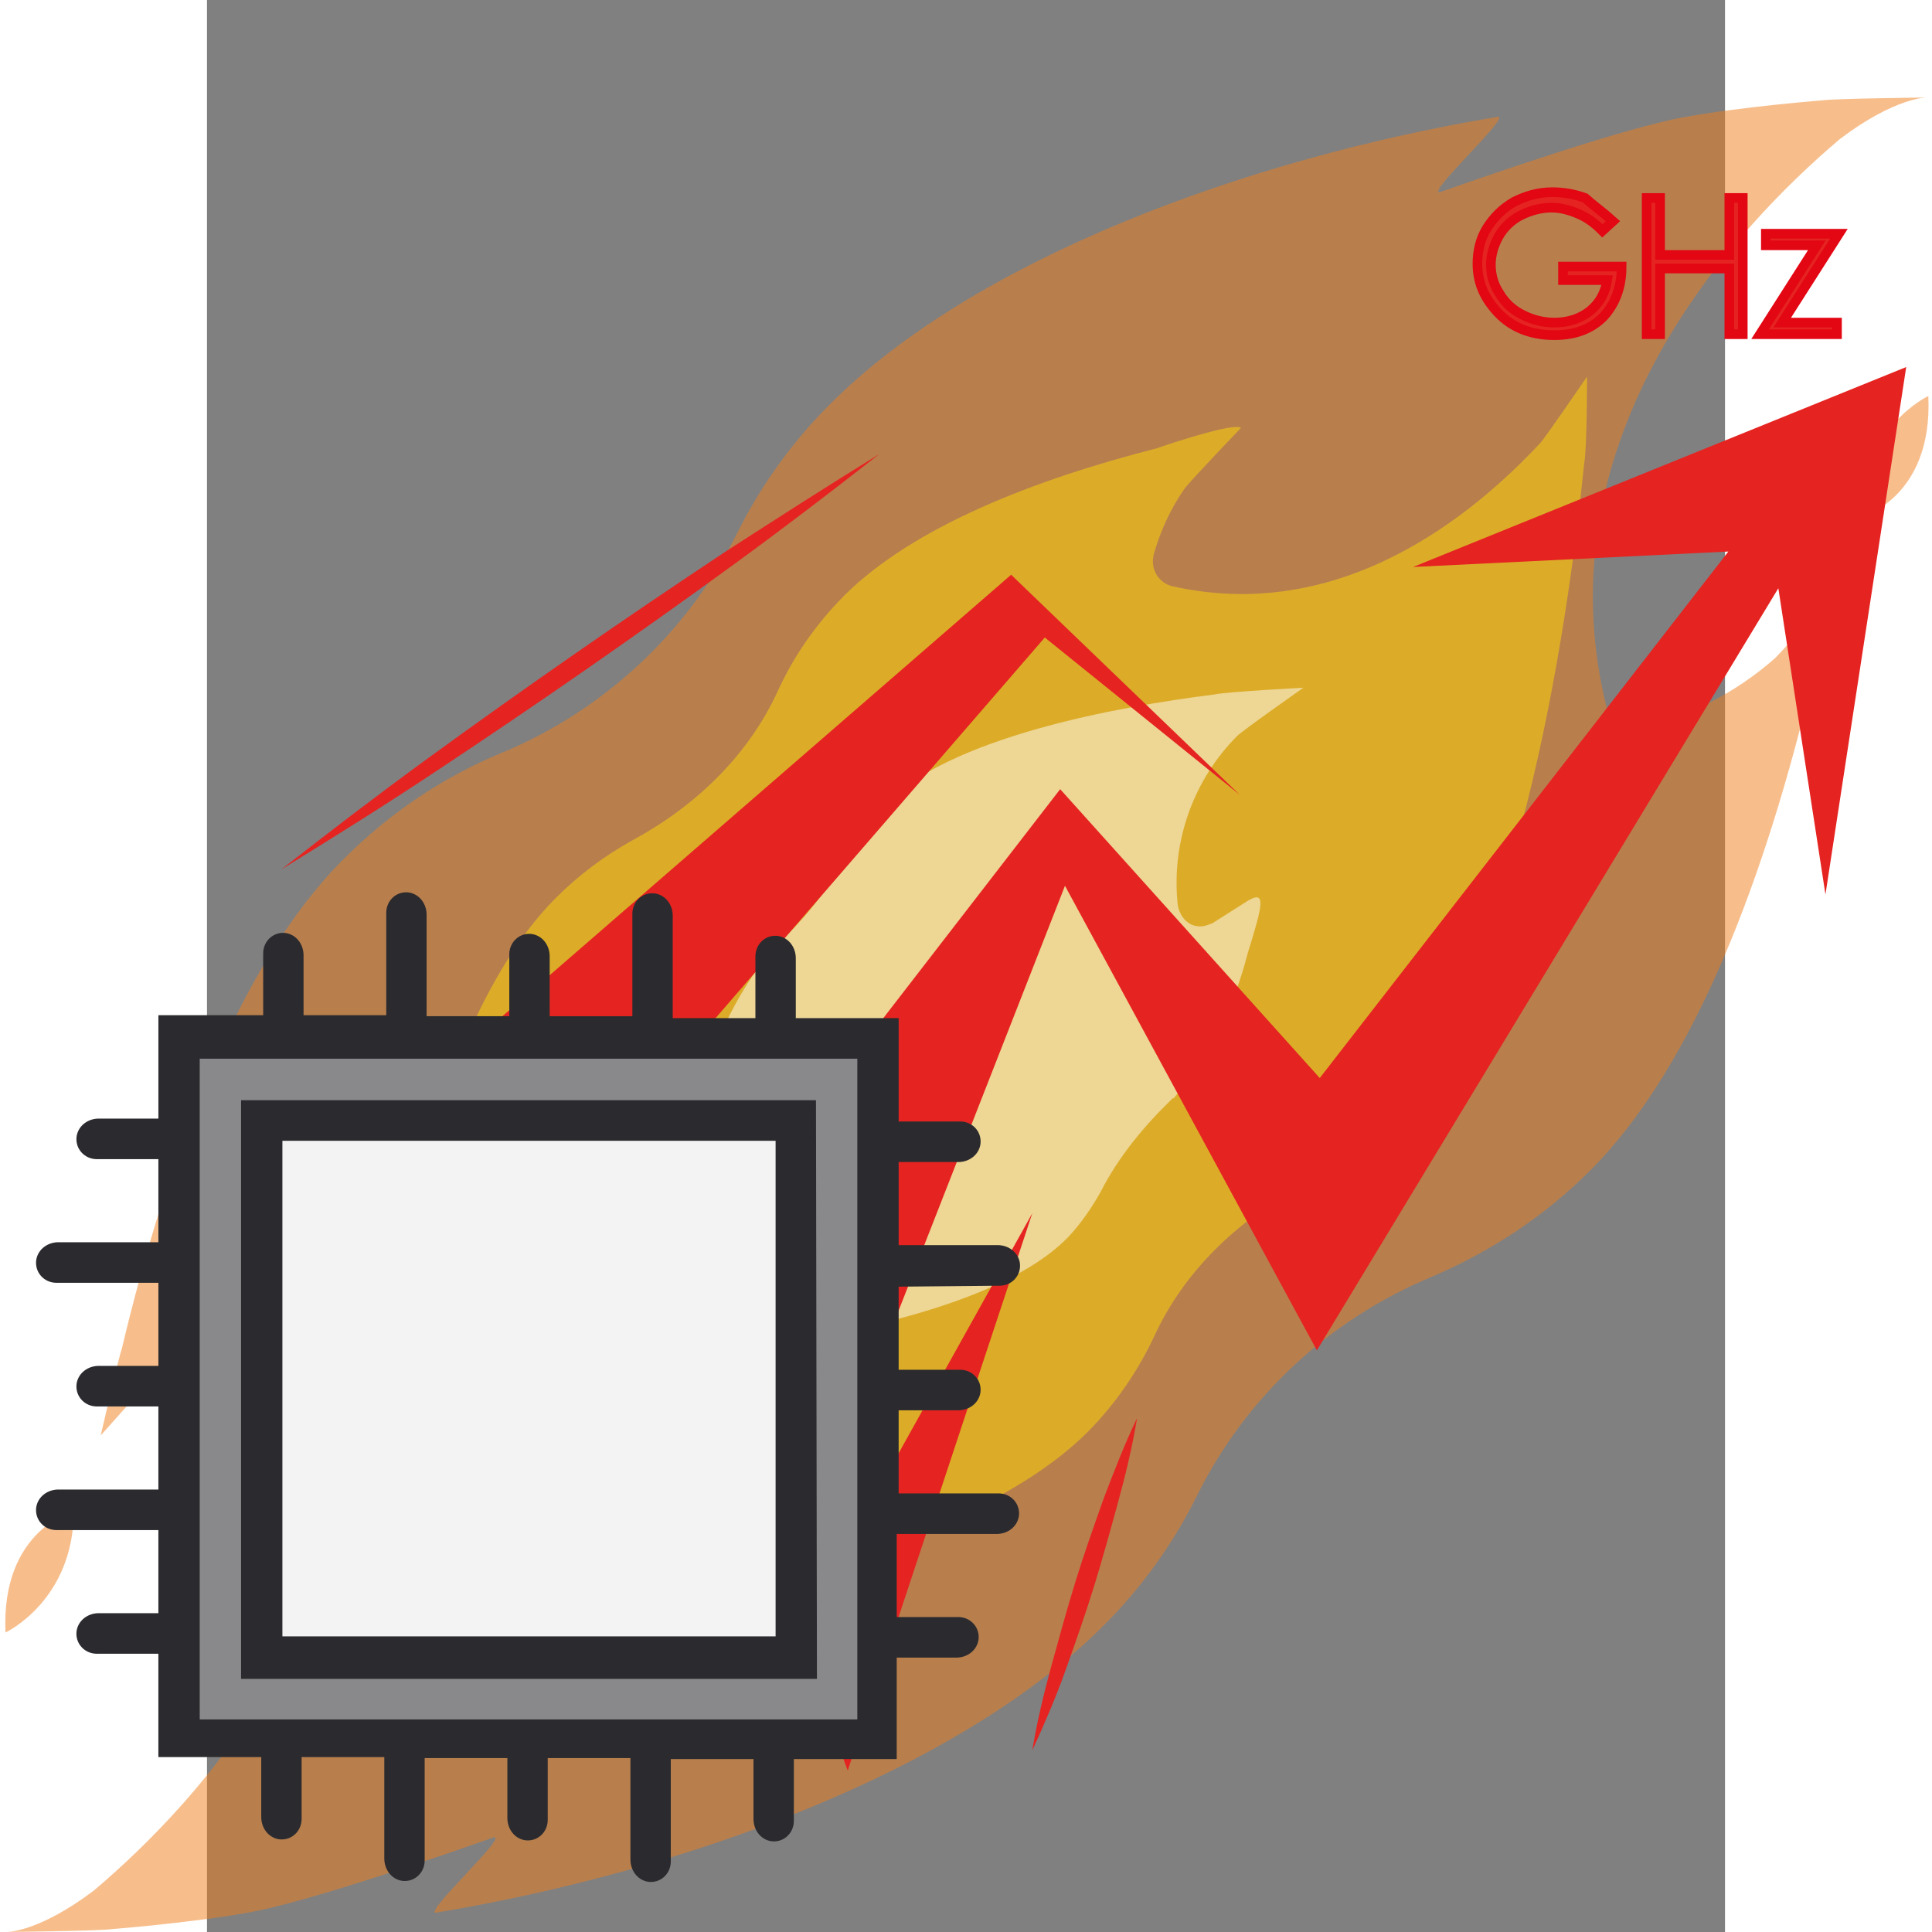 <svg width="200" height="200" version="1.1" viewBox="1 0 33 42" xmlns="http://www.w3.org/2000/svg">
 <rect x="1" y="0" width="33" height="42" fill="#808080" stroke="none"/>
 <g transform="matrix(.209 0 0 .21 -3.38 .125)">
  <path d="m200 40.4s-7.1 3.3-7.1 12.6c-0.1 0 7.6-1.9 7.1-12.6z" enable-background="new    " fill="#f07e1a" opacity=".5"/>
  <g fill="#f07e1a" opacity=".5">
   <path d="m164.9 120.5c10.9-10.9 18.2-30.6 23-50.6 0.3-0.8 2.2-9 2.2-9s-5.1 5.7-6 6.6c-4.2 3.7-9.3 6.3-14.8 7.3-1.2 0.2-2.4-0.6-2.7-1.9-7.2-28.3 13.4-50 24.2-59.1 5.7-4.3 9-4.3 9-4.3s-9.7 0.1-10.9 0.3c-1.4 0.1-11.7 1-16.5 2.2-8 1.9-23.2 7.3-23.2 7.3-1.5 0.2 7.5-8 6-7.8-26 4.3-54.4 14.7-69.5 29.8-4 4-7.2 8.5-9.6 13.3-5.1 10.2-13.8 18.3-24.4 22.7-6.1 2.5-11.7 6.2-16.6 11.1-10.9 10.9-18.2 30.6-23 50.6-0.3 0.8-2.2 9-2.2 9s5.1-5.7 6-6.6c4.2-3.7 9.3-6.3 14.8-7.3 1.2-0.2 2.4 0.6 2.7 1.9 7.2 28.3-13.4 50-24.2 59.1-5.7 4.3-9 4.3-9 4.3s9.7-0.1 10.9-0.3c1.4-0.1 11.7-1 16.5-2.2 8-1.9 23.2-7.3 23.2-7.3 1.5-0.2-7.5 8-6 7.8 26-4.3 54.4-14.7 69.5-29.8 4-4 7.2-8.5 9.6-13.3 5.1-10.3 13.8-18.3 24.4-22.7 6.1-2.6 11.7-6.2 16.6-11.1z"/>
   <path d="m0 168.4s7.1-3.3 7.1-12.6c0.1 0-7.6 1.9-7.1 12.6z"/>
  </g>
  <path d="m119.5 137.7c3.1-6.7 8.6-11.9 15.1-15.4 2.9-1.6 5.6-3.6 8-6 14.5-14.5 19.9-51.9 21.6-68.9 0.3-1.4 0.3-9 0.3-9s-4.2 6.1-4.8 6.8c-7.1 7.6-20.8 18.8-38.3 14.9-1.4-0.3-2.3-1.7-2-3.1v-0.1c0.7-2.5 1.8-4.9 3.3-7 0.9-1.1 5.8-6.2 5.8-6.2-0.7-0.6-7.9 1.8-8.7 2.1-13 3.3-25.4 8.2-32.5 15.2-3 3-5.3 6.3-7 10-3.1 6.7-8.6 11.9-15.1 15.4-2.9 1.6-5.6 3.6-8 6-14.5 14.5-19.9 51.9-21.6 68.9-0.3 1.4-0.3 9-0.3 9s4.2-6.1 4.8-6.8c7.1-7.6 20.8-18.8 38.3-14.9 1.4 0.3 2.3 1.7 2 3.1v0.1c-0.7 2.5-1.8 4.9-3.3 7-0.9 1.1-5.8 6.2-5.8 6.2 0.7 0.6 7.9-1.8 8.7-2.1 13-3.3 25.4-8.2 32.5-15.2 3-3 5.3-6.4 7-10z" enable-background="new    " fill="#ffdb05" opacity=".5"/>
  <g fill="#fff">
   <path d="m129.1 98c0-0.1 0.1-0.3 0 0z" enable-background="new    " opacity=".5"/>
   <path d="m72.4 112.3c0 0.1-0.1 0.3 0 0z" enable-background="new    " opacity=".5"/>
   <path d="m110.6 127.4c1.3-1.4 2.4-3 3.3-4.6 1.9-3.7 4.5-6.8 7.5-9.7h0.1c3.7-4.3 6.3-9.5 7.7-15-0.1 0.2-0.1 0.3 0 0 1.6-5.1 1.9-6.5 0.1-5.5l-3.8 2.4c-0.3 0.1-0.8 0.3-1.1 0.3-1.4 0.1-2.4-1.1-2.5-2.5-0.6-6.4 1.7-12.7 6.2-17.2 0.6-0.6 6.9-5 6.9-5s-7.9 0.4-9.3 0.7c-10.3 1.3-27.4 4.4-34.5 11.5l-0.2 0.2c-1.3 1.4-2.4 3-3.3 4.6-1.9 3.7-4.5 6.8-7.5 9.7h-0.1c-3.7 4.3-6.3 9.5-7.7 15 0.1-0.2 0.1-0.3 0 0-1.6 5.1-1.9 6.5-0.1 5.5l3.8-2.4c0.3-0.1 0.8-0.3 1.1-0.3 1.4-0.1 2.4 1.1 2.5 2.5 0.6 6.4-1.7 12.7-6.2 17.2-0.6 0.6-6.9 5-6.9 5s7.9-0.4 9.3-0.7c10.3-1.3 27.4-4.4 34.5-11.5l0.2-0.2z" enable-background="new    " opacity=".5"/>
  </g>
  <g fill="#e52421">
   <polygon points="56.3 125 34.9 119.1 104.6 58.9 128.4 81.7 108.1 65.4"/>
   <polygon points="82.4 168.6 87.6 182.7 106.8 125"/>
   <polyline points="80.9 118.2 109.7 81.1 136.7 111 179.2 56.5 146.4 58.1 197.7 37.4 189.3 92 184.4 60.3 136.4 139.2 110.2 91.1 86 152.6"/>
  </g>
  <path d="m103.4 132.5c1.3 0 2.3-1.1 2.1-2.4-0.2-1.1-1.2-1.8-2.3-1.8h-10.3v-8.6h6.2c1.1 0 2.1-0.7 2.3-1.8 0.2-1.3-0.8-2.4-2.1-2.4h-6.4v-10.7h-10.7v-6.2c0-1.1-0.7-2.1-1.8-2.3-1.3-0.2-2.4 0.8-2.4 2.1v6.4h-8.6v-10.6c0-1.1-0.7-2.1-1.8-2.3-1.3-0.2-2.4 0.8-2.4 2.1v10.6h-8.6v-6.2c0-1.1-0.7-2.1-1.8-2.3-1.3-0.2-2.4 0.8-2.4 2.1v6.4h-8.6v-10.5c0-1.1-0.7-2.1-1.8-2.3-1.3-0.2-2.4 0.8-2.4 2.1v10.6h-8.6v-6.2c0-1.1-0.7-2.1-1.8-2.3-1.3-0.2-2.4 0.8-2.4 2.1v6.4h-10.9v10.7h-6.2c-1.1 0-2.1 0.7-2.3 1.8-0.2 1.3 0.8 2.4 2.1 2.4h6.4v8.6h-10.4c-1.1 0-2.1 0.7-2.3 1.8-0.2 1.3 0.8 2.4 2.1 2.4h10.6v8.6h-6.2c-1.1 0-2.1 0.7-2.3 1.8-0.2 1.3 0.8 2.4 2.1 2.4h6.4v8.6h-10.4c-1.1 0-2.1 0.7-2.3 1.8-0.2 1.3 0.8 2.4 2.1 2.4h10.6v8.6h-6.2c-1.1 0-2.1 0.7-2.3 1.8-0.2 1.3 0.8 2.4 2.1 2.4h6.4v10.7h10.7v6.2c0 1.1 0.7 2.1 1.8 2.3 1.3 0.2 2.4-0.8 2.4-2.1v-6.4h8.6v10.5c0 1.1 0.7 2.1 1.8 2.3 1.3 0.2 2.4-0.8 2.4-2.1v-10.6h8.6v6.2c0 1.1 0.7 2.1 1.8 2.3 1.3 0.2 2.4-0.8 2.4-2.1v-6.4h8.6v10.5c0 1.1 0.7 2.1 1.8 2.3 1.3 0.2 2.4-0.8 2.4-2.1v-10.6h8.6v6.2c0 1.1 0.7 2.1 1.8 2.3 1.3 0.2 2.4-0.8 2.4-2.1v-6.4h10.7v-10.5h6.2c1.1 0 2.1-0.7 2.3-1.8 0.2-1.3-0.8-2.4-2.1-2.4h-6.4v-8.6h10.4c1.1 0 2.1-0.7 2.3-1.8 0.2-1.3-0.8-2.4-2.1-2.4h-10.4v-8.6h6.2c1.1 0 2.1-0.7 2.3-1.8 0.2-1.3-0.8-2.4-2.1-2.4h-6.4v-8.6z" fill="#2b2b2f"/>
  <path d="m88.6 109v68.4h-68.4v-68.4z" fill="#89898b"/>
  <path d="m84.3 113.3h-59.8v59.9h59.9z" fill="#2b2b2f"/>
  <rect x="28.8" y="117.5" width="51.3" height="51.3" fill="#f3f3f3"/>
  <g fill="#e52421" stroke="#e30613" stroke-miterlimit="10">
   <path d="m167.2 22.3-1.1 1c-0.8-0.8-1.6-1.4-2.6-1.8s-1.8-0.6-2.7-0.6c-1.1 0-2.2 0.3-3.2 0.8s-1.8 1.3-2.3 2.2-0.8 1.9-0.8 2.9c0 1.1 0.3 2.1 0.9 3 0.6 1 1.4 1.7 2.4 2.2s2.1 0.8 3.3 0.8c1.4 0 2.7-0.4 3.7-1.2s1.6-1.9 1.8-3.2h-4.6v-1.4h6.1c0 2.2-0.7 3.9-1.9 5.2-1.3 1.3-3 1.9-5.1 1.9-2.6 0-4.7-0.9-6.2-2.7-1.2-1.4-1.8-2.9-1.8-4.7 0-1.3 0.3-2.6 1-3.7s1.6-2 2.8-2.7c1.2-0.6 2.5-1 4-1 1.2 0 2.3 0.2 3.4 0.6 0.9 0.8 1.9 1.5 2.9 2.4z"/>
   <path d="m170.7 19.9h1.4v5.9h7.2v-5.9h1.4v14.1h-1.4v-6.8h-7.2v6.8h-1.4z"/>
   <path d="m183.1 23.6h7.6l-5.9 9.2h5.7v1.2h-8l5.9-9.2h-5.3z"/>
  </g>
  <path d="m90.9 46.4c-5 3.9-10 7.7-15.1 11.4s-10.2 7.3-15.4 10.9-10.4 7.1-15.7 10.6-10.6 6.8-16 10.1c5-3.9 10-7.7 15.1-11.4s10.2-7.3 15.4-10.9 10.4-7.1 15.7-10.6c5.3-3.4 10.6-6.8 16-10.1z" fill="#e52421"/>
  <path d="m117.7 146.2c-0.5 3-1.2 5.9-2 8.8s-1.6 5.8-2.5 8.7-1.9 5.7-2.9 8.5-2.2 5.6-3.5 8.4c0.5-3 1.2-5.9 2-8.8s1.6-5.8 2.5-8.7 1.9-5.7 2.9-8.5c1.1-2.9 2.2-5.7 3.5-8.4z" fill="#e52421"/>
 </g>
</svg>
